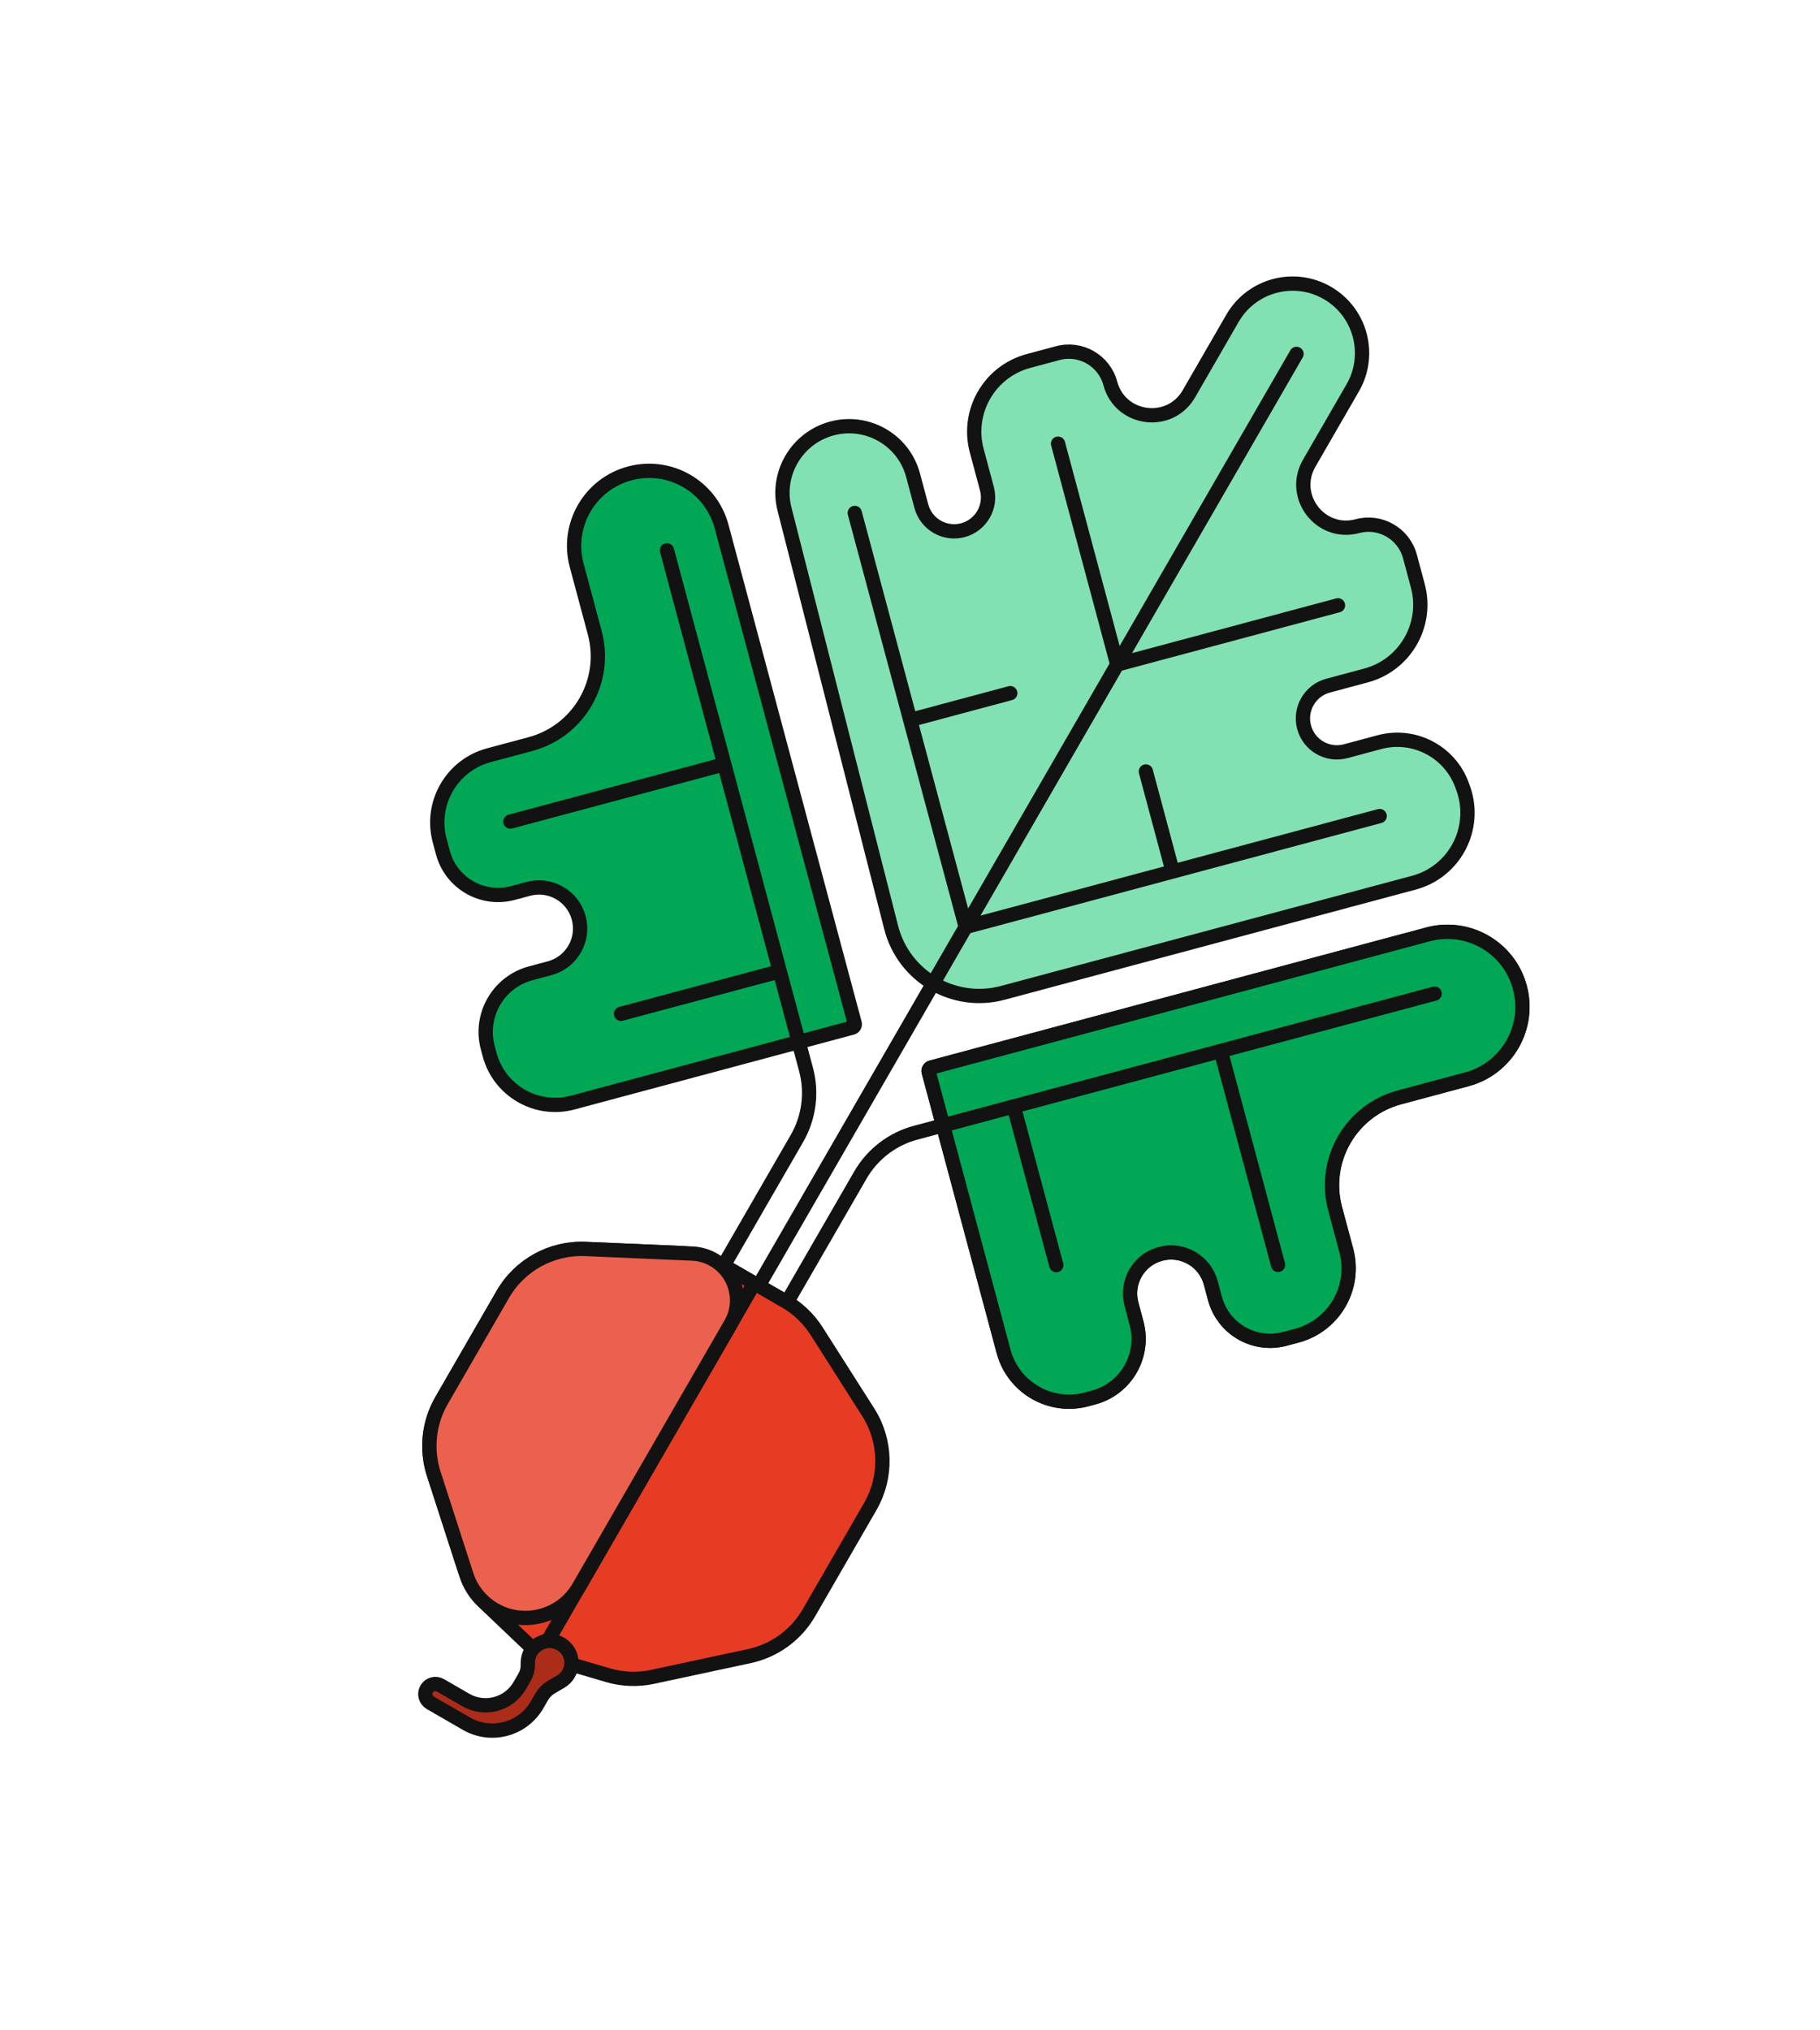 <svg width="191" height="213" viewBox="0 0 191 213" fill="none" xmlns="http://www.w3.org/2000/svg">
<path d="M61.443 131.052L71.518 131.485C73.053 131.551 74.549 131.986 75.879 132.754L79.152 134.644L82.425 136.534C83.755 137.302 84.88 138.38 85.704 139.675L91.117 148.184C93.026 151.185 93.108 154.997 91.33 158.076L84.899 169.215C83.549 171.553 81.273 173.209 78.634 173.774L68.48 175.948C66.926 176.281 65.314 176.22 63.789 175.772L56.624 173.663L51.215 168.513C50.065 167.417 49.206 166.05 48.717 164.538L45.523 154.658C44.693 152.09 44.989 149.29 46.339 146.952L52.77 135.813C54.547 132.734 57.89 130.899 61.443 131.052Z" fill="#E63C23"/>
<path d="M56.624 173.663L51.215 168.513C50.065 167.417 49.206 166.05 48.717 164.538L45.523 154.658C44.693 152.09 44.989 149.29 46.339 146.952L52.77 135.813C54.547 132.734 57.89 130.899 61.443 131.052L71.518 131.485C73.053 131.551 74.549 131.986 75.879 132.754L79.152 134.644M56.624 173.663L63.789 175.772C65.314 176.22 66.926 176.281 68.48 175.948L78.634 173.774C81.273 173.209 83.549 171.553 84.899 169.215L91.33 158.076C93.108 154.997 93.026 151.185 91.117 148.184L85.704 139.675C84.88 138.38 83.755 137.302 82.425 136.534L79.152 134.644M56.624 173.663L79.152 134.644" stroke="#121212" stroke-width="1.5" stroke-linecap="round" stroke-linejoin="round"/>
<path d="M61.443 131.052L72.651 131.534C73.441 131.568 74.212 131.792 74.897 132.187C77.247 133.544 78.052 136.549 76.695 138.899L60.746 166.524C58.646 170.161 53.696 170.875 50.654 167.978C49.872 167.233 49.288 166.304 48.956 165.276L45.523 154.658C44.693 152.09 44.989 149.29 46.339 146.952L52.77 135.813C54.547 132.734 57.89 130.899 61.443 131.052Z" fill="#EB614D" stroke="#121212" stroke-width="1.5" stroke-linecap="round" stroke-linejoin="round"/>
<path d="M55.389 174.743L55.389 174.474C55.389 172.709 57.3 171.605 58.828 172.488C60.357 173.371 60.357 175.577 58.828 176.459L57.907 176.992C57.465 177.247 57.098 177.614 56.843 178.056L56.371 178.873C54.87 181.472 51.547 182.362 48.949 180.862L45.162 178.675C44.655 178.382 44.481 177.734 44.774 177.227C45.066 176.72 45.715 176.546 46.222 176.839L48.889 178.379C50.869 179.522 53.4 178.843 54.543 176.863L55.061 175.967C55.276 175.595 55.389 175.173 55.389 174.743Z" fill="#AA2C19" stroke="#121212" stroke-width="1.5" stroke-linecap="round" stroke-linejoin="round"/>
<path d="M149.862 98.042L97.728 112.012C97.528 112.065 97.409 112.271 97.463 112.471L105.32 141.796C106.338 145.595 110.243 147.85 114.042 146.832L114.766 146.638C118.165 145.727 120.183 142.233 119.272 138.834L118.738 136.843C118.122 134.543 119.487 132.18 121.786 131.563C124.086 130.947 126.449 132.312 127.065 134.611L127.502 136.241C128.359 139.44 131.647 141.338 134.847 140.481L136.114 140.142C140.013 139.097 142.327 135.089 141.282 131.19L140.114 126.83C138.75 121.74 141.77 116.508 146.86 115.144L153.936 113.248C158.135 112.123 160.627 107.807 159.502 103.608C158.377 99.409 154.061 96.917 149.862 98.042Z" stroke="#121212" stroke-width="1.5" stroke-linecap="round" stroke-linejoin="round"/>
<path d="M149.862 98.042L97.728 112.012C97.528 112.065 97.409 112.271 97.463 112.471L105.32 141.796C106.338 145.595 110.243 147.85 114.042 146.832L114.766 146.638C118.165 145.727 120.183 142.233 119.272 138.834L118.738 136.843C118.122 134.543 119.487 132.18 121.786 131.563C124.086 130.947 126.449 132.312 127.065 134.611L127.502 136.241C128.359 139.44 131.647 141.338 134.847 140.481L136.114 140.142C140.013 139.097 142.327 135.089 141.282 131.19L140.114 126.83C138.75 121.74 141.77 116.508 146.86 115.144L153.936 113.248C158.135 112.123 160.627 107.807 159.502 103.608C158.377 99.409 154.061 96.917 149.862 98.042Z" fill="#01A755" stroke="#121212" stroke-width="1.5" stroke-linecap="round" stroke-linejoin="round"/>
<path d="M82.727 136.402L90.292 123.299C91.558 121.108 93.641 119.509 96.086 118.854L106.388 116.093M150.557 104.258L128.111 110.273M128.111 110.273L134.125 132.719M128.111 110.273L106.388 116.093M106.388 116.093L110.85 132.747" stroke="#121212" stroke-width="1.5" stroke-linecap="round" stroke-linejoin="round"/>
<path d="M75.725 55.239L89.694 107.373C89.748 107.573 89.629 107.778 89.429 107.832L60.104 115.69C56.305 116.708 52.4 114.453 51.382 110.654L51.188 109.93C50.277 106.531 52.294 103.037 55.693 102.126L57.685 101.593C59.984 100.977 61.349 98.613 60.733 96.314C60.116 94.014 57.753 92.65 55.453 93.266L53.824 93.702C50.625 94.559 47.337 92.661 46.479 89.462L46.14 88.195C45.095 84.296 47.409 80.288 51.308 79.243L55.669 78.075C60.758 76.711 63.779 71.479 62.415 66.389L60.519 59.313C59.394 55.114 61.886 50.798 66.085 49.673C70.284 48.548 74.6 51.04 75.725 55.239Z" fill="#01A755" stroke="#121212" stroke-width="1.5" stroke-linecap="round" stroke-linejoin="round"/>
<path d="M76.071 132.559L83.636 119.456C84.901 117.264 85.244 114.66 84.589 112.216L81.829 101.914M69.994 57.744L76.008 80.191M76.008 80.191L53.562 86.206M76.008 80.191L81.829 101.914M81.829 101.914L65.175 106.376" stroke="#121212" stroke-width="1.5" stroke-linecap="round" stroke-linejoin="round"/>
<path d="M148.379 92.619L105.239 104.178C100.105 105.554 94.837 102.469 93.524 97.32L82.331 53.425C81.387 49.724 83.616 45.946 87.305 44.958C91.004 43.966 94.827 46.156 95.818 49.855L96.691 53.114C97.2 55.013 99.153 56.14 101.052 55.631C102.952 55.122 104.079 53.17 103.57 51.27L102.503 47.288C101.405 43.189 103.837 38.976 107.936 37.877L111.01 37.054C113.411 36.41 115.879 37.835 116.523 40.236C117.561 44.11 122.763 44.794 124.768 41.322L129.34 33.403C131.353 29.917 135.81 28.723 139.296 30.735C142.782 32.748 143.977 37.206 141.964 40.692L137.392 48.61C135.387 52.083 138.582 56.246 142.455 55.208C144.856 54.565 147.324 55.99 147.968 58.391L148.792 61.465C149.89 65.564 147.457 69.778 143.358 70.876L139.376 71.943C137.476 72.452 136.349 74.404 136.858 76.304C137.367 78.203 139.32 79.331 141.219 78.822L144.766 77.871C148.392 76.9 152.158 78.863 153.438 82.391L153.55 82.699C155.067 86.882 152.677 91.467 148.379 92.619Z" fill="#82E1B2" stroke="#121212" stroke-width="1.5" stroke-linecap="round" stroke-linejoin="round"/>
<path d="M79.611 134.909L101.344 97.267M136.063 37.131L117.246 69.724M117.246 69.724L140.416 63.515M117.246 69.724L111.037 46.553M117.246 69.724L101.344 97.267M101.344 97.267L123.066 91.446M101.344 97.267L95.523 75.544M144.789 85.626L123.066 91.446M123.066 91.446L120.253 80.947M89.703 53.822L95.523 75.544M95.523 75.544L106.022 72.731" stroke="#121212" stroke-width="1.5" stroke-linecap="round" stroke-linejoin="round"/>
</svg>
